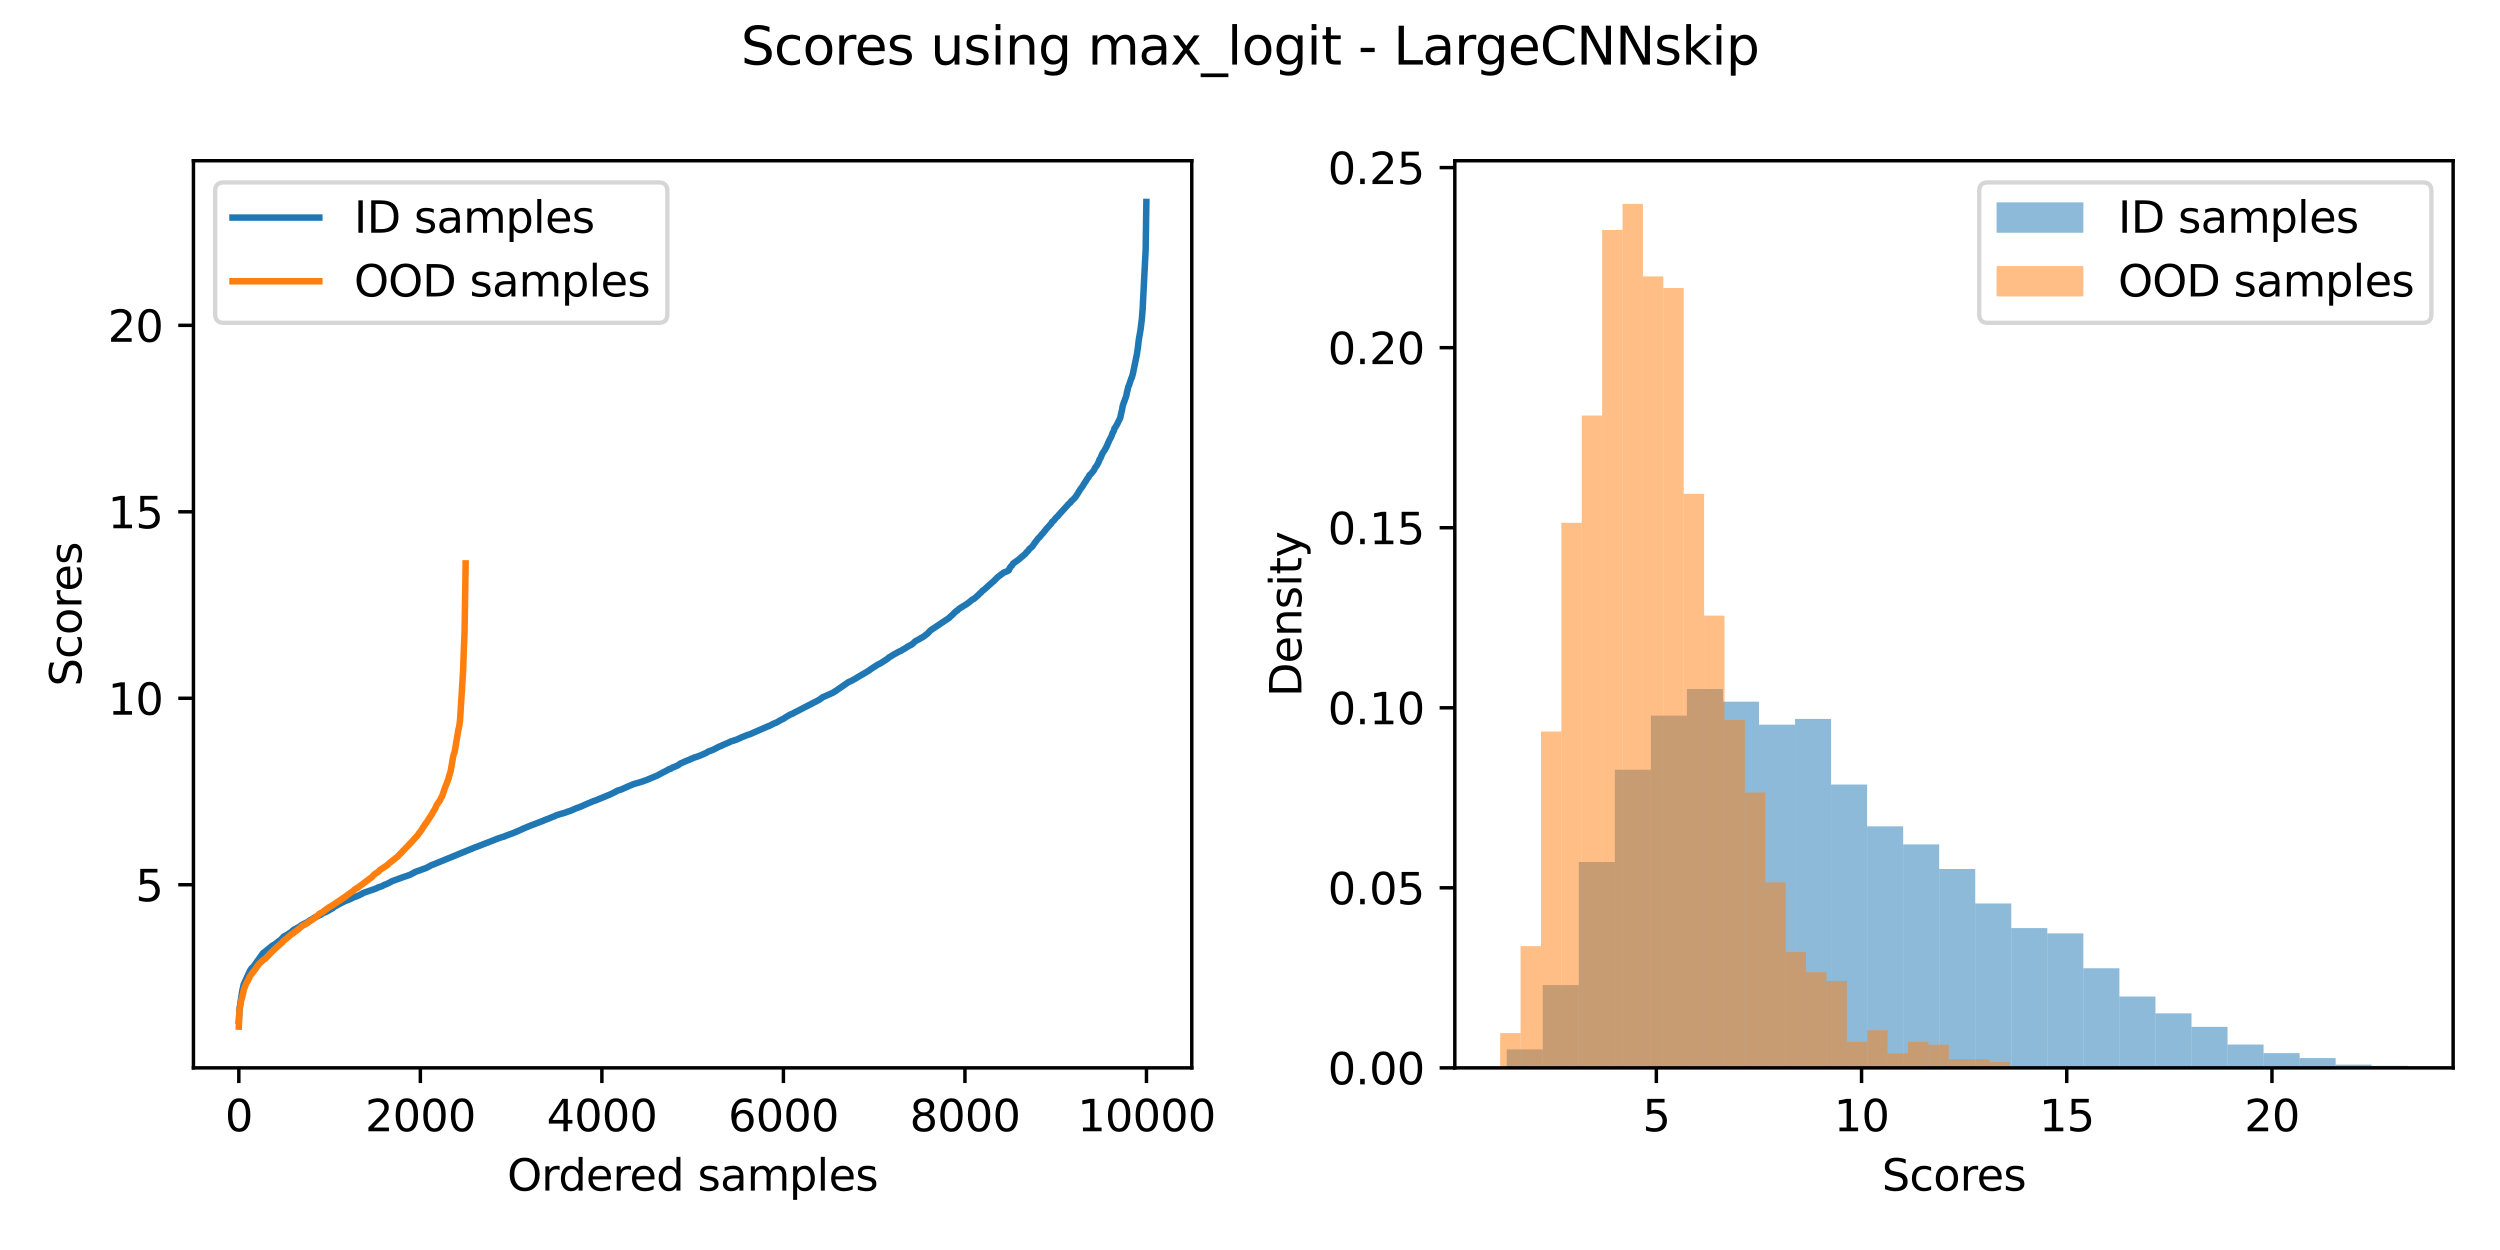 <?xml version="1.0" encoding="utf-8" standalone="no"?>
<!DOCTYPE svg PUBLIC "-//W3C//DTD SVG 1.1//EN"
  "http://www.w3.org/Graphics/SVG/1.1/DTD/svg11.dtd">
<svg xmlns:xlink="http://www.w3.org/1999/xlink" width="576pt" height="288pt" viewBox="0 0 576 288" xmlns="http://www.w3.org/2000/svg" version="1.1">
 <defs>
  <style type="text/css">*{stroke-linejoin: round; stroke-linecap: butt}</style>
 </defs>
 <g id="figure_1">
  <g id="patch_1">
   <path d="M 0 288 
L 576 288 
L 576 0 
L 0 0 
z
" style="fill: #ffffff"/>
  </g>
  <g id="axes_1">
   <g id="patch_2">
    <path d="M 44.57 246.04 
L 274.58 246.04 
L 274.58 37.026 
L 44.57 37.026 
z
" style="fill: #ffffff"/>
   </g>
   <g id="matplotlib.axis_1">
    <g id="xtick_1">
     <g id="line2d_1">
      <defs>
       <path id="m71cdd825e1" d="M 0 0 
L 0 3.5 
" style="stroke: #000000; stroke-width: 0.8"/>
      </defs>
      <g>
       <use xlink:href="#m71cdd825e1" x="55.025" y="246.04" style="stroke: #000000; stroke-width: 0.8"/>
      </g>
     </g>
     <g id="text_1">
      <!-- 0 -->
      <g transform="translate(51.844 260.638) scale(0.1 -0.1)">
       <defs>
        <path id="DejaVuSans-30" d="M 2034 4250 
Q 1547 4250 1301 3770 
Q 1056 3291 1056 2328 
Q 1056 1369 1301 889 
Q 1547 409 2034 409 
Q 2525 409 2770 889 
Q 3016 1369 3016 2328 
Q 3016 3291 2770 3770 
Q 2525 4250 2034 4250 
z
M 2034 4750 
Q 2819 4750 3233 4129 
Q 3647 3509 3647 2328 
Q 3647 1150 3233 529 
Q 2819 -91 2034 -91 
Q 1250 -91 836 529 
Q 422 1150 422 2328 
Q 422 3509 836 4129 
Q 1250 4750 2034 4750 
z
" transform="scale(0.016)"/>
       </defs>
       <use xlink:href="#DejaVuSans-30"/>
      </g>
     </g>
    </g>
    <g id="xtick_2">
     <g id="line2d_2">
      <g>
       <use xlink:href="#m71cdd825e1" x="96.849" y="246.04" style="stroke: #000000; stroke-width: 0.8"/>
      </g>
     </g>
     <g id="text_2">
      <!-- 2000 -->
      <g transform="translate(84.124 260.638) scale(0.1 -0.1)">
       <defs>
        <path id="DejaVuSans-32" d="M 1228 531 
L 3431 531 
L 3431 0 
L 469 0 
L 469 531 
Q 828 903 1448 1529 
Q 2069 2156 2228 2338 
Q 2531 2678 2651 2914 
Q 2772 3150 2772 3378 
Q 2772 3750 2511 3984 
Q 2250 4219 1831 4219 
Q 1534 4219 1204 4116 
Q 875 4013 500 3803 
L 500 4441 
Q 881 4594 1212 4672 
Q 1544 4750 1819 4750 
Q 2544 4750 2975 4387 
Q 3406 4025 3406 3419 
Q 3406 3131 3298 2873 
Q 3191 2616 2906 2266 
Q 2828 2175 2409 1742 
Q 1991 1309 1228 531 
z
" transform="scale(0.016)"/>
       </defs>
       <use xlink:href="#DejaVuSans-32"/>
       <use xlink:href="#DejaVuSans-30" transform="translate(63.623 0)"/>
       <use xlink:href="#DejaVuSans-30" transform="translate(127.246 0)"/>
       <use xlink:href="#DejaVuSans-30" transform="translate(190.869 0)"/>
      </g>
     </g>
    </g>
    <g id="xtick_3">
     <g id="line2d_3">
      <g>
       <use xlink:href="#m71cdd825e1" x="138.673" y="246.04" style="stroke: #000000; stroke-width: 0.8"/>
      </g>
     </g>
     <g id="text_3">
      <!-- 4000 -->
      <g transform="translate(125.948 260.638) scale(0.1 -0.1)">
       <defs>
        <path id="DejaVuSans-34" d="M 2419 4116 
L 825 1625 
L 2419 1625 
L 2419 4116 
z
M 2253 4666 
L 3047 4666 
L 3047 1625 
L 3713 1625 
L 3713 1100 
L 3047 1100 
L 3047 0 
L 2419 0 
L 2419 1100 
L 313 1100 
L 313 1709 
L 2253 4666 
z
" transform="scale(0.016)"/>
       </defs>
       <use xlink:href="#DejaVuSans-34"/>
       <use xlink:href="#DejaVuSans-30" transform="translate(63.623 0)"/>
       <use xlink:href="#DejaVuSans-30" transform="translate(127.246 0)"/>
       <use xlink:href="#DejaVuSans-30" transform="translate(190.869 0)"/>
      </g>
     </g>
    </g>
    <g id="xtick_4">
     <g id="line2d_4">
      <g>
       <use xlink:href="#m71cdd825e1" x="180.497" y="246.04" style="stroke: #000000; stroke-width: 0.8"/>
      </g>
     </g>
     <g id="text_4">
      <!-- 6000 -->
      <g transform="translate(167.772 260.638) scale(0.1 -0.1)">
       <defs>
        <path id="DejaVuSans-36" d="M 2113 2584 
Q 1688 2584 1439 2293 
Q 1191 2003 1191 1497 
Q 1191 994 1439 701 
Q 1688 409 2113 409 
Q 2538 409 2786 701 
Q 3034 994 3034 1497 
Q 3034 2003 2786 2293 
Q 2538 2584 2113 2584 
z
M 3366 4563 
L 3366 3988 
Q 3128 4100 2886 4159 
Q 2644 4219 2406 4219 
Q 1781 4219 1451 3797 
Q 1122 3375 1075 2522 
Q 1259 2794 1537 2939 
Q 1816 3084 2150 3084 
Q 2853 3084 3261 2657 
Q 3669 2231 3669 1497 
Q 3669 778 3244 343 
Q 2819 -91 2113 -91 
Q 1303 -91 875 529 
Q 447 1150 447 2328 
Q 447 3434 972 4092 
Q 1497 4750 2381 4750 
Q 2619 4750 2861 4703 
Q 3103 4656 3366 4563 
z
" transform="scale(0.016)"/>
       </defs>
       <use xlink:href="#DejaVuSans-36"/>
       <use xlink:href="#DejaVuSans-30" transform="translate(63.623 0)"/>
       <use xlink:href="#DejaVuSans-30" transform="translate(127.246 0)"/>
       <use xlink:href="#DejaVuSans-30" transform="translate(190.869 0)"/>
      </g>
     </g>
    </g>
    <g id="xtick_5">
     <g id="line2d_5">
      <g>
       <use xlink:href="#m71cdd825e1" x="222.322" y="246.04" style="stroke: #000000; stroke-width: 0.8"/>
      </g>
     </g>
     <g id="text_5">
      <!-- 8000 -->
      <g transform="translate(209.597 260.638) scale(0.1 -0.1)">
       <defs>
        <path id="DejaVuSans-38" d="M 2034 2216 
Q 1584 2216 1326 1975 
Q 1069 1734 1069 1313 
Q 1069 891 1326 650 
Q 1584 409 2034 409 
Q 2484 409 2743 651 
Q 3003 894 3003 1313 
Q 3003 1734 2745 1975 
Q 2488 2216 2034 2216 
z
M 1403 2484 
Q 997 2584 770 2862 
Q 544 3141 544 3541 
Q 544 4100 942 4425 
Q 1341 4750 2034 4750 
Q 2731 4750 3128 4425 
Q 3525 4100 3525 3541 
Q 3525 3141 3298 2862 
Q 3072 2584 2669 2484 
Q 3125 2378 3379 2068 
Q 3634 1759 3634 1313 
Q 3634 634 3220 271 
Q 2806 -91 2034 -91 
Q 1263 -91 848 271 
Q 434 634 434 1313 
Q 434 1759 690 2068 
Q 947 2378 1403 2484 
z
M 1172 3481 
Q 1172 3119 1398 2916 
Q 1625 2713 2034 2713 
Q 2441 2713 2670 2916 
Q 2900 3119 2900 3481 
Q 2900 3844 2670 4047 
Q 2441 4250 2034 4250 
Q 1625 4250 1398 4047 
Q 1172 3844 1172 3481 
z
" transform="scale(0.016)"/>
       </defs>
       <use xlink:href="#DejaVuSans-38"/>
       <use xlink:href="#DejaVuSans-30" transform="translate(63.623 0)"/>
       <use xlink:href="#DejaVuSans-30" transform="translate(127.246 0)"/>
       <use xlink:href="#DejaVuSans-30" transform="translate(190.869 0)"/>
      </g>
     </g>
    </g>
    <g id="xtick_6">
     <g id="line2d_6">
      <g>
       <use xlink:href="#m71cdd825e1" x="264.146" y="246.04" style="stroke: #000000; stroke-width: 0.8"/>
      </g>
     </g>
     <g id="text_6">
      <!-- 10000 -->
      <g transform="translate(248.24 260.638) scale(0.1 -0.1)">
       <defs>
        <path id="DejaVuSans-31" d="M 794 531 
L 1825 531 
L 1825 4091 
L 703 3866 
L 703 4441 
L 1819 4666 
L 2450 4666 
L 2450 531 
L 3481 531 
L 3481 0 
L 794 0 
L 794 531 
z
" transform="scale(0.016)"/>
       </defs>
       <use xlink:href="#DejaVuSans-31"/>
       <use xlink:href="#DejaVuSans-30" transform="translate(63.623 0)"/>
       <use xlink:href="#DejaVuSans-30" transform="translate(127.246 0)"/>
       <use xlink:href="#DejaVuSans-30" transform="translate(190.869 0)"/>
       <use xlink:href="#DejaVuSans-30" transform="translate(254.492 0)"/>
      </g>
     </g>
    </g>
    <g id="text_7">
     <!-- Ordered samples -->
     <g transform="translate(116.854 274.317) scale(0.1 -0.1)">
      <defs>
       <path id="DejaVuSans-4f" d="M 2522 4238 
Q 1834 4238 1429 3725 
Q 1025 3213 1025 2328 
Q 1025 1447 1429 934 
Q 1834 422 2522 422 
Q 3209 422 3611 934 
Q 4013 1447 4013 2328 
Q 4013 3213 3611 3725 
Q 3209 4238 2522 4238 
z
M 2522 4750 
Q 3503 4750 4090 4092 
Q 4678 3434 4678 2328 
Q 4678 1225 4090 567 
Q 3503 -91 2522 -91 
Q 1538 -91 948 565 
Q 359 1222 359 2328 
Q 359 3434 948 4092 
Q 1538 4750 2522 4750 
z
" transform="scale(0.016)"/>
       <path id="DejaVuSans-72" d="M 2631 2963 
Q 2534 3019 2420 3045 
Q 2306 3072 2169 3072 
Q 1681 3072 1420 2755 
Q 1159 2438 1159 1844 
L 1159 0 
L 581 0 
L 581 3500 
L 1159 3500 
L 1159 2956 
Q 1341 3275 1631 3429 
Q 1922 3584 2338 3584 
Q 2397 3584 2469 3576 
Q 2541 3569 2628 3553 
L 2631 2963 
z
" transform="scale(0.016)"/>
       <path id="DejaVuSans-64" d="M 2906 2969 
L 2906 4863 
L 3481 4863 
L 3481 0 
L 2906 0 
L 2906 525 
Q 2725 213 2448 61 
Q 2172 -91 1784 -91 
Q 1150 -91 751 415 
Q 353 922 353 1747 
Q 353 2572 751 3078 
Q 1150 3584 1784 3584 
Q 2172 3584 2448 3432 
Q 2725 3281 2906 2969 
z
M 947 1747 
Q 947 1113 1208 752 
Q 1469 391 1925 391 
Q 2381 391 2643 752 
Q 2906 1113 2906 1747 
Q 2906 2381 2643 2742 
Q 2381 3103 1925 3103 
Q 1469 3103 1208 2742 
Q 947 2381 947 1747 
z
" transform="scale(0.016)"/>
       <path id="DejaVuSans-65" d="M 3597 1894 
L 3597 1613 
L 953 1613 
Q 991 1019 1311 708 
Q 1631 397 2203 397 
Q 2534 397 2845 478 
Q 3156 559 3463 722 
L 3463 178 
Q 3153 47 2828 -22 
Q 2503 -91 2169 -91 
Q 1331 -91 842 396 
Q 353 884 353 1716 
Q 353 2575 817 3079 
Q 1281 3584 2069 3584 
Q 2775 3584 3186 3129 
Q 3597 2675 3597 1894 
z
M 3022 2063 
Q 3016 2534 2758 2815 
Q 2500 3097 2075 3097 
Q 1594 3097 1305 2825 
Q 1016 2553 972 2059 
L 3022 2063 
z
" transform="scale(0.016)"/>
       <path id="DejaVuSans-20" transform="scale(0.016)"/>
       <path id="DejaVuSans-73" d="M 2834 3397 
L 2834 2853 
Q 2591 2978 2328 3040 
Q 2066 3103 1784 3103 
Q 1356 3103 1142 2972 
Q 928 2841 928 2578 
Q 928 2378 1081 2264 
Q 1234 2150 1697 2047 
L 1894 2003 
Q 2506 1872 2764 1633 
Q 3022 1394 3022 966 
Q 3022 478 2636 193 
Q 2250 -91 1575 -91 
Q 1294 -91 989 -36 
Q 684 19 347 128 
L 347 722 
Q 666 556 975 473 
Q 1284 391 1588 391 
Q 1994 391 2212 530 
Q 2431 669 2431 922 
Q 2431 1156 2273 1281 
Q 2116 1406 1581 1522 
L 1381 1569 
Q 847 1681 609 1914 
Q 372 2147 372 2553 
Q 372 3047 722 3315 
Q 1072 3584 1716 3584 
Q 2034 3584 2315 3537 
Q 2597 3491 2834 3397 
z
" transform="scale(0.016)"/>
       <path id="DejaVuSans-61" d="M 2194 1759 
Q 1497 1759 1228 1600 
Q 959 1441 959 1056 
Q 959 750 1161 570 
Q 1363 391 1709 391 
Q 2188 391 2477 730 
Q 2766 1069 2766 1631 
L 2766 1759 
L 2194 1759 
z
M 3341 1997 
L 3341 0 
L 2766 0 
L 2766 531 
Q 2569 213 2275 61 
Q 1981 -91 1556 -91 
Q 1019 -91 701 211 
Q 384 513 384 1019 
Q 384 1609 779 1909 
Q 1175 2209 1959 2209 
L 2766 2209 
L 2766 2266 
Q 2766 2663 2505 2880 
Q 2244 3097 1772 3097 
Q 1472 3097 1187 3025 
Q 903 2953 641 2809 
L 641 3341 
Q 956 3463 1253 3523 
Q 1550 3584 1831 3584 
Q 2591 3584 2966 3190 
Q 3341 2797 3341 1997 
z
" transform="scale(0.016)"/>
       <path id="DejaVuSans-6d" d="M 3328 2828 
Q 3544 3216 3844 3400 
Q 4144 3584 4550 3584 
Q 5097 3584 5394 3201 
Q 5691 2819 5691 2113 
L 5691 0 
L 5113 0 
L 5113 2094 
Q 5113 2597 4934 2840 
Q 4756 3084 4391 3084 
Q 3944 3084 3684 2787 
Q 3425 2491 3425 1978 
L 3425 0 
L 2847 0 
L 2847 2094 
Q 2847 2600 2669 2842 
Q 2491 3084 2119 3084 
Q 1678 3084 1418 2786 
Q 1159 2488 1159 1978 
L 1159 0 
L 581 0 
L 581 3500 
L 1159 3500 
L 1159 2956 
Q 1356 3278 1631 3431 
Q 1906 3584 2284 3584 
Q 2666 3584 2933 3390 
Q 3200 3197 3328 2828 
z
" transform="scale(0.016)"/>
       <path id="DejaVuSans-70" d="M 1159 525 
L 1159 -1331 
L 581 -1331 
L 581 3500 
L 1159 3500 
L 1159 2969 
Q 1341 3281 1617 3432 
Q 1894 3584 2278 3584 
Q 2916 3584 3314 3078 
Q 3713 2572 3713 1747 
Q 3713 922 3314 415 
Q 2916 -91 2278 -91 
Q 1894 -91 1617 61 
Q 1341 213 1159 525 
z
M 3116 1747 
Q 3116 2381 2855 2742 
Q 2594 3103 2138 3103 
Q 1681 3103 1420 2742 
Q 1159 2381 1159 1747 
Q 1159 1113 1420 752 
Q 1681 391 2138 391 
Q 2594 391 2855 752 
Q 3116 1113 3116 1747 
z
" transform="scale(0.016)"/>
       <path id="DejaVuSans-6c" d="M 603 4863 
L 1178 4863 
L 1178 0 
L 603 0 
L 603 4863 
z
" transform="scale(0.016)"/>
      </defs>
      <use xlink:href="#DejaVuSans-4f"/>
      <use xlink:href="#DejaVuSans-72" transform="translate(78.711 0)"/>
      <use xlink:href="#DejaVuSans-64" transform="translate(118.074 0)"/>
      <use xlink:href="#DejaVuSans-65" transform="translate(181.551 0)"/>
      <use xlink:href="#DejaVuSans-72" transform="translate(243.074 0)"/>
      <use xlink:href="#DejaVuSans-65" transform="translate(281.938 0)"/>
      <use xlink:href="#DejaVuSans-64" transform="translate(343.461 0)"/>
      <use xlink:href="#DejaVuSans-20" transform="translate(406.938 0)"/>
      <use xlink:href="#DejaVuSans-73" transform="translate(438.725 0)"/>
      <use xlink:href="#DejaVuSans-61" transform="translate(490.824 0)"/>
      <use xlink:href="#DejaVuSans-6d" transform="translate(552.104 0)"/>
      <use xlink:href="#DejaVuSans-70" transform="translate(649.516 0)"/>
      <use xlink:href="#DejaVuSans-6c" transform="translate(712.992 0)"/>
      <use xlink:href="#DejaVuSans-65" transform="translate(740.775 0)"/>
      <use xlink:href="#DejaVuSans-73" transform="translate(802.299 0)"/>
     </g>
    </g>
   </g>
   <g id="matplotlib.axis_2">
    <g id="ytick_1">
     <g id="line2d_7">
      <defs>
       <path id="m866e92dd35" d="M 0 0 
L -3.5 0 
" style="stroke: #000000; stroke-width: 0.8"/>
      </defs>
      <g>
       <use xlink:href="#m866e92dd35" x="44.57" y="203.847" style="stroke: #000000; stroke-width: 0.8"/>
      </g>
     </g>
     <g id="text_8">
      <!-- 5 -->
      <g transform="translate(31.207 207.646) scale(0.1 -0.1)">
       <defs>
        <path id="DejaVuSans-35" d="M 691 4666 
L 3169 4666 
L 3169 4134 
L 1269 4134 
L 1269 2991 
Q 1406 3038 1543 3061 
Q 1681 3084 1819 3084 
Q 2600 3084 3056 2656 
Q 3513 2228 3513 1497 
Q 3513 744 3044 326 
Q 2575 -91 1722 -91 
Q 1428 -91 1123 -41 
Q 819 9 494 109 
L 494 744 
Q 775 591 1075 516 
Q 1375 441 1709 441 
Q 2250 441 2565 725 
Q 2881 1009 2881 1497 
Q 2881 1984 2565 2268 
Q 2250 2553 1709 2553 
Q 1456 2553 1204 2497 
Q 953 2441 691 2322 
L 691 4666 
z
" transform="scale(0.016)"/>
       </defs>
       <use xlink:href="#DejaVuSans-35"/>
      </g>
     </g>
    </g>
    <g id="ytick_2">
     <g id="line2d_8">
      <g>
       <use xlink:href="#m866e92dd35" x="44.57" y="160.883" style="stroke: #000000; stroke-width: 0.8"/>
      </g>
     </g>
     <g id="text_9">
      <!-- 10 -->
      <g transform="translate(24.845 164.682) scale(0.1 -0.1)">
       <use xlink:href="#DejaVuSans-31"/>
       <use xlink:href="#DejaVuSans-30" transform="translate(63.623 0)"/>
      </g>
     </g>
    </g>
    <g id="ytick_3">
     <g id="line2d_9">
      <g>
       <use xlink:href="#m866e92dd35" x="44.57" y="117.919" style="stroke: #000000; stroke-width: 0.8"/>
      </g>
     </g>
     <g id="text_10">
      <!-- 15 -->
      <g transform="translate(24.845 121.718) scale(0.1 -0.1)">
       <use xlink:href="#DejaVuSans-31"/>
       <use xlink:href="#DejaVuSans-35" transform="translate(63.623 0)"/>
      </g>
     </g>
    </g>
    <g id="ytick_4">
     <g id="line2d_10">
      <g>
       <use xlink:href="#m866e92dd35" x="44.57" y="74.955" style="stroke: #000000; stroke-width: 0.8"/>
      </g>
     </g>
     <g id="text_11">
      <!-- 20 -->
      <g transform="translate(24.845 78.754) scale(0.1 -0.1)">
       <use xlink:href="#DejaVuSans-32"/>
       <use xlink:href="#DejaVuSans-30" transform="translate(63.623 0)"/>
      </g>
     </g>
    </g>
    <g id="text_12">
     <!-- Scores -->
     <g transform="translate(18.765 158.14) rotate(-90) scale(0.1 -0.1)">
      <defs>
       <path id="DejaVuSans-53" d="M 3425 4513 
L 3425 3897 
Q 3066 4069 2747 4153 
Q 2428 4238 2131 4238 
Q 1616 4238 1336 4038 
Q 1056 3838 1056 3469 
Q 1056 3159 1242 3001 
Q 1428 2844 1947 2747 
L 2328 2669 
Q 3034 2534 3370 2195 
Q 3706 1856 3706 1288 
Q 3706 609 3251 259 
Q 2797 -91 1919 -91 
Q 1588 -91 1214 -16 
Q 841 59 441 206 
L 441 856 
Q 825 641 1194 531 
Q 1563 422 1919 422 
Q 2459 422 2753 634 
Q 3047 847 3047 1241 
Q 3047 1584 2836 1778 
Q 2625 1972 2144 2069 
L 1759 2144 
Q 1053 2284 737 2584 
Q 422 2884 422 3419 
Q 422 4038 858 4394 
Q 1294 4750 2059 4750 
Q 2388 4750 2728 4690 
Q 3069 4631 3425 4513 
z
" transform="scale(0.016)"/>
       <path id="DejaVuSans-63" d="M 3122 3366 
L 3122 2828 
Q 2878 2963 2633 3030 
Q 2388 3097 2138 3097 
Q 1578 3097 1268 2742 
Q 959 2388 959 1747 
Q 959 1106 1268 751 
Q 1578 397 2138 397 
Q 2388 397 2633 464 
Q 2878 531 3122 666 
L 3122 134 
Q 2881 22 2623 -34 
Q 2366 -91 2075 -91 
Q 1284 -91 818 406 
Q 353 903 353 1747 
Q 353 2603 823 3093 
Q 1294 3584 2113 3584 
Q 2378 3584 2631 3529 
Q 2884 3475 3122 3366 
z
" transform="scale(0.016)"/>
       <path id="DejaVuSans-6f" d="M 1959 3097 
Q 1497 3097 1228 2736 
Q 959 2375 959 1747 
Q 959 1119 1226 758 
Q 1494 397 1959 397 
Q 2419 397 2687 759 
Q 2956 1122 2956 1747 
Q 2956 2369 2687 2733 
Q 2419 3097 1959 3097 
z
M 1959 3584 
Q 2709 3584 3137 3096 
Q 3566 2609 3566 1747 
Q 3566 888 3137 398 
Q 2709 -91 1959 -91 
Q 1206 -91 779 398 
Q 353 888 353 1747 
Q 353 2609 779 3096 
Q 1206 3584 1959 3584 
z
" transform="scale(0.016)"/>
      </defs>
      <use xlink:href="#DejaVuSans-53"/>
      <use xlink:href="#DejaVuSans-63" transform="translate(63.477 0)"/>
      <use xlink:href="#DejaVuSans-6f" transform="translate(118.457 0)"/>
      <use xlink:href="#DejaVuSans-72" transform="translate(179.639 0)"/>
      <use xlink:href="#DejaVuSans-65" transform="translate(218.502 0)"/>
      <use xlink:href="#DejaVuSans-73" transform="translate(280.025 0)"/>
     </g>
    </g>
   </g>
   <g id="line2d_11">
    <path d="M 55.025 235.178 
L 55.213 232.213 
L 55.882 227.918 
L 55.924 227.88 
L 56.133 226.846 
L 57.639 223.579 
L 57.723 223.501 
L 57.932 223.128 
L 58.329 222.773 
L 58.538 222.526 
L 58.58 222.498 
L 58.747 222.212 
L 60.629 219.579 
L 61.069 219.262 
L 62.846 217.819 
L 63.181 217.671 
L 63.975 217.067 
L 64.122 216.914 
L 64.394 216.724 
L 64.561 216.618 
L 64.728 216.478 
L 65.209 215.981 
L 65.397 215.757 
L 65.774 215.58 
L 66.15 215.365 
L 66.464 215.142 
L 66.987 214.818 
L 67.217 214.65 
L 67.405 214.444 
L 67.781 214.162 
L 68.262 213.947 
L 68.576 213.725 
L 68.827 213.611 
L 69.015 213.498 
L 69.35 213.249 
L 69.538 213.095 
L 70.207 212.778 
L 70.374 212.679 
L 70.625 212.56 
L 71.085 212.324 
L 71.295 212.099 
L 71.922 211.783 
L 72.215 211.599 
L 72.277 211.499 
L 72.549 211.38 
L 73.323 211.017 
L 73.699 210.839 
L 73.93 210.741 
L 74.222 210.463 
L 74.557 210.336 
L 75.017 210.146 
L 75.184 210.052 
L 75.477 209.937 
L 75.728 209.771 
L 76.564 209.276 
L 76.711 209.211 
L 76.878 209.051 
L 77.066 208.899 
L 77.255 208.772 
L 77.505 208.676 
L 77.652 208.566 
L 78.049 208.351 
L 79.346 207.684 
L 80.58 207.188 
L 80.747 207.122 
L 81.081 206.942 
L 81.291 206.845 
L 81.604 206.698 
L 81.834 206.632 
L 82.399 206.414 
L 82.587 206.334 
L 82.88 206.19 
L 83.486 205.886 
L 83.633 205.755 
L 86.1 204.911 
L 86.289 204.847 
L 86.832 204.621 
L 87.146 204.45 
L 87.941 204.206 
L 88.589 203.858 
L 89.07 203.698 
L 89.279 203.582 
L 89.969 203.24 
L 90.283 203.042 
L 92.98 202.065 
L 93.315 201.955 
L 93.775 201.805 
L 94.172 201.652 
L 94.632 201.475 
L 94.925 201.303 
L 95.385 201.085 
L 95.532 200.955 
L 96.264 200.673 
L 96.515 200.591 
L 96.912 200.457 
L 97.163 200.354 
L 97.644 200.18 
L 98.25 199.963 
L 99.4 199.331 
L 99.84 199.176 
L 109.48 195.224 
L 109.836 195.107 
L 114.185 193.408 
L 114.436 193.297 
L 115.691 192.858 
L 116.172 192.746 
L 116.318 192.648 
L 117.929 192.053 
L 118.326 191.906 
L 120.082 191.142 
L 120.312 191.025 
L 120.522 190.942 
L 120.773 190.812 
L 122.215 190.234 
L 122.404 190.151 
L 125.185 189.098 
L 125.478 188.944 
L 125.812 188.828 
L 126.419 188.592 
L 127.297 188.22 
L 127.653 188.107 
L 128.155 187.851 
L 129.388 187.469 
L 130.099 187.273 
L 130.957 186.949 
L 131.375 186.838 
L 132.86 186.183 
L 133.424 186.006 
L 133.905 185.801 
L 134.219 185.664 
L 135.348 185.16 
L 135.662 185.033 
L 136.749 184.572 
L 137.168 184.443 
L 140.639 183.015 
L 140.89 182.885 
L 141.183 182.733 
L 141.768 182.462 
L 141.977 182.305 
L 142.27 182.165 
L 143.107 181.907 
L 143.358 181.799 
L 144.926 181.097 
L 145.156 181.007 
L 145.867 180.71 
L 146.181 180.593 
L 147.038 180.359 
L 147.394 180.256 
L 147.728 180.141 
L 148 180.069 
L 148.23 179.972 
L 148.544 179.861 
L 148.962 179.718 
L 151.534 178.643 
L 151.848 178.453 
L 152.998 177.838 
L 153.186 177.756 
L 154.211 177.194 
L 154.65 177.071 
L 154.985 176.814 
L 155.445 176.664 
L 155.633 176.567 
L 156.051 176.407 
L 156.511 176.113 
L 156.741 175.924 
L 157.641 175.526 
L 157.975 175.373 
L 158.184 175.284 
L 158.561 175.149 
L 159.021 174.96 
L 159.188 174.851 
L 159.502 174.751 
L 159.983 174.521 
L 160.443 174.404 
L 161.3 174.088 
L 162.471 173.568 
L 162.618 173.504 
L 162.952 173.315 
L 163.287 173.104 
L 163.998 172.878 
L 164.353 172.71 
L 164.521 172.642 
L 165.273 172.232 
L 165.65 172.04 
L 166.005 171.915 
L 166.256 171.813 
L 166.445 171.688 
L 166.654 171.608 
L 167.741 171.145 
L 167.971 171.043 
L 168.138 170.972 
L 168.306 170.844 
L 168.87 170.698 
L 169.268 170.561 
L 169.77 170.392 
L 170.209 170.174 
L 170.501 170.065 
L 170.752 169.924 
L 170.92 169.847 
L 171.38 169.685 
L 172.091 169.379 
L 172.76 169.173 
L 172.948 169.094 
L 176.19 167.674 
L 176.461 167.565 
L 176.65 167.464 
L 177.34 167.205 
L 177.612 167.065 
L 177.8 166.97 
L 178.155 166.766 
L 178.448 166.645 
L 178.845 166.499 
L 179.807 165.944 
L 180.665 165.521 
L 180.832 165.36 
L 181.48 164.974 
L 181.669 164.883 
L 181.878 164.729 
L 182.38 164.511 
L 182.756 164.367 
L 182.923 164.24 
L 188.36 161.438 
L 188.8 161.198 
L 189.427 160.734 
L 189.594 160.614 
L 189.95 160.479 
L 190.18 160.375 
L 191.915 159.596 
L 192.125 159.467 
L 192.334 159.301 
L 192.668 159.144 
L 193.045 158.843 
L 193.212 158.738 
L 195.471 157.17 
L 196.328 156.798 
L 196.495 156.668 
L 196.893 156.474 
L 197.039 156.393 
L 197.206 156.287 
L 197.436 156.138 
L 197.645 155.987 
L 197.813 155.91 
L 200.134 154.547 
L 200.74 154.095 
L 201.096 153.863 
L 202.162 153.181 
L 202.33 153.085 
L 202.685 152.918 
L 203.041 152.72 
L 204.546 151.742 
L 204.839 151.445 
L 205.048 151.345 
L 205.278 151.21 
L 205.446 151.101 
L 205.947 150.78 
L 206.198 150.646 
L 206.638 150.415 
L 207.014 150.191 
L 207.704 149.885 
L 207.85 149.78 
L 208.018 149.659 
L 208.248 149.549 
L 208.436 149.436 
L 209.377 148.841 
L 209.586 148.737 
L 209.963 148.559 
L 210.464 148.161 
L 210.653 147.962 
L 210.945 147.71 
L 211.991 147.148 
L 212.179 146.991 
L 212.556 146.831 
L 213.246 146.327 
L 213.392 146.184 
L 213.769 145.946 
L 213.957 145.651 
L 214.166 145.517 
L 214.27 145.332 
L 214.772 144.959 
L 215.002 144.828 
L 218.683 142.366 
L 218.871 142.16 
L 219.666 141.442 
L 219.812 141.253 
L 220.335 140.788 
L 220.628 140.617 
L 220.9 140.323 
L 221.339 140.021 
L 221.778 139.765 
L 222.133 139.535 
L 222.405 139.385 
L 222.573 139.277 
L 223.054 138.935 
L 223.806 138.351 
L 223.974 138.169 
L 224.392 137.987 
L 224.685 137.726 
L 225.458 137.043 
L 225.751 136.726 
L 225.981 136.564 
L 226.399 136.082 
L 226.671 135.917 
L 228.595 134.193 
L 229.034 133.844 
L 229.181 133.648 
L 229.724 133.117 
L 229.871 132.969 
L 231.251 131.916 
L 231.858 131.701 
L 232.38 131.432 
L 232.443 131.391 
L 232.61 130.906 
L 232.757 130.734 
L 232.903 130.509 
L 233.217 130.223 
L 233.384 129.866 
L 233.551 129.747 
L 234.576 129.013 
L 234.743 128.884 
L 236.249 127.602 
L 236.521 127.219 
L 236.646 127.103 
L 236.856 126.93 
L 236.897 126.87 
L 237.086 126.596 
L 237.127 126.566 
L 237.253 126.388 
L 237.546 126.18 
L 237.692 126.036 
L 237.943 125.792 
L 238.089 125.538 
L 238.424 125.058 
L 238.612 124.786 
L 238.738 124.674 
L 239.177 124.071 
L 239.449 123.835 
L 240.076 123.068 
L 240.181 122.981 
L 240.871 122.143 
L 240.975 121.974 
L 242.209 120.614 
L 242.397 120.236 
L 242.732 120.001 
L 243.359 119.225 
L 243.736 118.914 
L 243.903 118.671 
L 245.68 116.713 
L 246.224 116.107 
L 246.308 116.01 
L 246.454 115.925 
L 246.663 115.753 
L 246.831 115.431 
L 247.04 115.293 
L 247.312 115.003 
L 247.479 114.883 
L 247.772 114.503 
L 247.897 114.364 
L 248.922 112.716 
L 249.528 111.891 
L 249.737 111.489 
L 249.884 111.277 
L 250.03 111.056 
L 250.657 110.076 
L 250.762 110.007 
L 251.013 109.463 
L 251.138 109.381 
L 251.285 109.253 
L 251.87 108.556 
L 252.038 108.333 
L 252.079 108.237 
L 252.289 107.799 
L 252.477 107.539 
L 252.665 107.314 
L 253.041 106.636 
L 253.355 105.804 
L 253.46 105.689 
L 253.627 105.41 
L 253.752 105.04 
L 254.045 104.396 
L 254.317 104.01 
L 254.568 103.608 
L 254.756 103.244 
L 254.861 103.108 
L 255.405 101.855 
L 255.572 101.471 
L 255.906 100.837 
L 255.969 100.778 
L 256.366 99.697 
L 256.45 99.603 
L 256.576 99.318 
L 256.617 99.28 
L 256.785 98.667 
L 256.931 98.539 
L 257.203 98.044 
L 257.328 97.857 
L 258.06 96.371 
L 258.102 96.25 
L 258.416 94.813 
L 258.458 94.749 
L 258.667 93.508 
L 258.73 93.343 
L 258.98 92.572 
L 259.043 92.52 
L 259.211 91.956 
L 259.273 91.871 
L 259.503 91.164 
L 259.691 90.147 
L 259.733 90.109 
L 259.963 89.076 
L 260.11 88.82 
L 260.653 87.157 
L 260.737 87.099 
L 261.009 86.149 
L 261.95 81.567 
L 262.075 80.689 
L 262.159 80.223 
L 262.326 78.658 
L 262.473 77.727 
L 262.807 75.786 
L 263.037 73.85 
L 263.058 73.812 
L 263.267 71.267 
L 263.372 69.008 
L 263.958 57.547 
L 264.125 46.527 
L 264.125 46.527 
" clip-path="url(#p5e554f0df8)" style="fill: none; stroke: #1f77b4; stroke-width: 1.5; stroke-linecap: square"/>
   </g>
   <g id="line2d_12">
    <path d="M 55.025 236.539 
L 55.171 232.658 
L 55.255 232.398 
L 55.38 231.396 
L 55.548 230.573 
L 55.736 230.013 
L 55.861 229.459 
L 56.008 228.832 
L 56.071 228.692 
L 56.112 228.296 
L 56.259 227.726 
L 56.322 227.593 
L 56.426 227.407 
L 56.656 226.732 
L 57.304 225.58 
L 57.493 225.053 
L 57.639 224.847 
L 58.706 223.467 
L 58.873 223.193 
L 58.998 223.047 
L 59.542 222.267 
L 59.751 222.008 
L 60.128 221.68 
L 60.19 221.592 
L 60.441 221.391 
L 60.734 221.128 
L 61.089 220.908 
L 61.926 220.063 
L 62.261 219.667 
L 62.428 219.531 
L 62.721 219.219 
L 64.226 217.824 
L 64.373 217.743 
L 64.645 217.454 
L 64.895 217.259 
L 65.084 217.073 
L 65.272 216.834 
L 65.439 216.641 
L 65.607 216.545 
L 66.025 216.215 
L 67.238 215.182 
L 67.51 215.037 
L 67.823 214.795 
L 68.095 214.593 
L 68.597 214.204 
L 68.722 214.118 
L 68.89 213.974 
L 69.684 213.293 
L 70.27 213.017 
L 70.416 212.908 
L 70.688 212.763 
L 70.96 212.553 
L 71.671 212.062 
L 71.859 211.958 
L 72.319 211.596 
L 72.528 211.473 
L 72.884 211.149 
L 73.344 210.783 
L 73.49 210.61 
L 73.637 210.512 
L 74.201 210.211 
L 74.41 210.091 
L 74.703 209.823 
L 75.665 209.149 
L 75.958 208.946 
L 76.251 208.809 
L 79.722 206.488 
L 79.994 206.24 
L 80.37 206.007 
L 80.726 205.713 
L 81.374 205.295 
L 81.667 204.956 
L 82.043 204.721 
L 82.273 204.57 
L 82.524 204.443 
L 85.787 201.994 
L 85.912 201.805 
L 86.205 201.517 
L 86.372 201.387 
L 86.686 201.157 
L 86.916 201.005 
L 87.188 200.84 
L 87.46 200.493 
L 89.195 199.347 
L 89.342 199.199 
L 89.802 198.792 
L 89.948 198.67 
L 90.994 197.844 
L 91.307 197.569 
L 91.642 197.373 
L 91.809 197.106 
L 92.144 196.799 
L 92.311 196.618 
L 94.779 194.051 
L 94.967 193.842 
L 96.368 192.268 
L 96.556 191.949 
L 96.703 191.816 
L 97.267 191.007 
L 97.456 190.646 
L 97.623 190.459 
L 97.79 190.157 
L 97.832 190.145 
L 97.999 189.773 
L 98.188 189.627 
L 99.526 187.573 
L 99.589 187.442 
L 99.798 187.033 
L 99.881 186.919 
L 100.049 186.642 
L 100.237 186.33 
L 100.571 185.58 
L 100.76 185.246 
L 100.948 184.992 
L 101.011 184.877 
L 101.262 184.589 
L 101.701 183.675 
L 101.826 183.563 
L 102.621 181.197 
L 102.663 181.15 
L 102.914 180.55 
L 103.353 179.333 
L 103.499 178.732 
L 103.834 177.673 
L 104.252 175.213 
L 104.398 174.348 
L 104.587 173.622 
L 104.691 173.455 
L 104.838 172.748 
L 105.611 168.119 
L 105.632 168.083 
L 105.779 167.414 
L 105.82 167.243 
L 105.988 165.981 
L 106.699 154.665 
L 106.866 149.591 
L 107.033 145.635 
L 107.284 129.809 
L 107.284 129.809 
" clip-path="url(#p5e554f0df8)" style="fill: none; stroke: #ff7f0e; stroke-width: 1.5; stroke-linecap: square"/>
   </g>
   <g id="patch_3">
    <path d="M 44.57 246.04 
L 44.57 37.026 
" style="fill: none; stroke: #000000; stroke-width: 0.8; stroke-linejoin: miter; stroke-linecap: square"/>
   </g>
   <g id="patch_4">
    <path d="M 274.58 246.04 
L 274.58 37.026 
" style="fill: none; stroke: #000000; stroke-width: 0.8; stroke-linejoin: miter; stroke-linecap: square"/>
   </g>
   <g id="patch_5">
    <path d="M 44.57 246.04 
L 274.58 246.04 
" style="fill: none; stroke: #000000; stroke-width: 0.8; stroke-linejoin: miter; stroke-linecap: square"/>
   </g>
   <g id="patch_6">
    <path d="M 44.57 37.026 
L 274.58 37.026 
" style="fill: none; stroke: #000000; stroke-width: 0.8; stroke-linejoin: miter; stroke-linecap: square"/>
   </g>
   <g id="legend_1">
    <g id="patch_7">
     <path d="M 51.57 74.382 
L 151.759 74.382 
Q 153.759 74.382 153.759 72.382 
L 153.759 44.026 
Q 153.759 42.026 151.759 42.026 
L 51.57 42.026 
Q 49.57 42.026 49.57 44.026 
L 49.57 72.382 
Q 49.57 74.382 51.57 74.382 
z
" style="fill: #ffffff; opacity: 0.8; stroke: #cccccc; stroke-linejoin: miter"/>
    </g>
    <g id="line2d_13">
     <path d="M 53.57 50.125 
L 63.57 50.125 
L 73.57 50.125 
" style="fill: none; stroke: #1f77b4; stroke-width: 1.5; stroke-linecap: square"/>
    </g>
    <g id="text_13">
     <!-- ID samples -->
     <g transform="translate(81.57 53.625) scale(0.1 -0.1)">
      <defs>
       <path id="DejaVuSans-49" d="M 628 4666 
L 1259 4666 
L 1259 0 
L 628 0 
L 628 4666 
z
" transform="scale(0.016)"/>
       <path id="DejaVuSans-44" d="M 1259 4147 
L 1259 519 
L 2022 519 
Q 2988 519 3436 956 
Q 3884 1394 3884 2338 
Q 3884 3275 3436 3711 
Q 2988 4147 2022 4147 
L 1259 4147 
z
M 628 4666 
L 1925 4666 
Q 3281 4666 3915 4102 
Q 4550 3538 4550 2338 
Q 4550 1131 3912 565 
Q 3275 0 1925 0 
L 628 0 
L 628 4666 
z
" transform="scale(0.016)"/>
      </defs>
      <use xlink:href="#DejaVuSans-49"/>
      <use xlink:href="#DejaVuSans-44" transform="translate(29.492 0)"/>
      <use xlink:href="#DejaVuSans-20" transform="translate(106.494 0)"/>
      <use xlink:href="#DejaVuSans-73" transform="translate(138.281 0)"/>
      <use xlink:href="#DejaVuSans-61" transform="translate(190.381 0)"/>
      <use xlink:href="#DejaVuSans-6d" transform="translate(251.66 0)"/>
      <use xlink:href="#DejaVuSans-70" transform="translate(349.072 0)"/>
      <use xlink:href="#DejaVuSans-6c" transform="translate(412.549 0)"/>
      <use xlink:href="#DejaVuSans-65" transform="translate(440.332 0)"/>
      <use xlink:href="#DejaVuSans-73" transform="translate(501.855 0)"/>
     </g>
    </g>
    <g id="line2d_14">
     <path d="M 53.57 64.803 
L 63.57 64.803 
L 73.57 64.803 
" style="fill: none; stroke: #ff7f0e; stroke-width: 1.5; stroke-linecap: square"/>
    </g>
    <g id="text_14">
     <!-- OOD samples -->
     <g transform="translate(81.57 68.303) scale(0.1 -0.1)">
      <use xlink:href="#DejaVuSans-4f"/>
      <use xlink:href="#DejaVuSans-4f" transform="translate(78.711 0)"/>
      <use xlink:href="#DejaVuSans-44" transform="translate(157.422 0)"/>
      <use xlink:href="#DejaVuSans-20" transform="translate(234.424 0)"/>
      <use xlink:href="#DejaVuSans-73" transform="translate(266.211 0)"/>
      <use xlink:href="#DejaVuSans-61" transform="translate(318.311 0)"/>
      <use xlink:href="#DejaVuSans-6d" transform="translate(379.59 0)"/>
      <use xlink:href="#DejaVuSans-70" transform="translate(477.002 0)"/>
      <use xlink:href="#DejaVuSans-6c" transform="translate(540.479 0)"/>
      <use xlink:href="#DejaVuSans-65" transform="translate(568.262 0)"/>
      <use xlink:href="#DejaVuSans-73" transform="translate(629.785 0)"/>
     </g>
    </g>
   </g>
  </g>
  <g id="axes_2">
   <g id="patch_8">
    <path d="M 335.19 246.04 
L 565.2 246.04 
L 565.2 37.026 
L 335.19 37.026 
z
" style="fill: #ffffff"/>
   </g>
   <g id="patch_9">
    <path d="M 347.144 246.04 
L 355.448 246.04 
L 355.448 241.788 
L 347.144 241.788 
z
" clip-path="url(#p64b1da8af6)" style="fill: #1f77b4; opacity: 0.5"/>
   </g>
   <g id="patch_10">
    <path d="M 355.448 246.04 
L 363.752 246.04 
L 363.752 226.955 
L 355.448 226.955 
z
" clip-path="url(#p64b1da8af6)" style="fill: #1f77b4; opacity: 0.5"/>
   </g>
   <g id="patch_11">
    <path d="M 363.752 246.04 
L 372.056 246.04 
L 372.056 198.611 
L 363.752 198.611 
z
" clip-path="url(#p64b1da8af6)" style="fill: #1f77b4; opacity: 0.5"/>
   </g>
   <g id="patch_12">
    <path d="M 372.056 246.04 
L 380.36 246.04 
L 380.36 177.353 
L 372.056 177.353 
z
" clip-path="url(#p64b1da8af6)" style="fill: #1f77b4; opacity: 0.5"/>
   </g>
   <g id="patch_13">
    <path d="M 380.36 246.04 
L 388.664 246.04 
L 388.664 164.882 
L 380.36 164.882 
z
" clip-path="url(#p64b1da8af6)" style="fill: #1f77b4; opacity: 0.5"/>
   </g>
   <g id="patch_14">
    <path d="M 388.664 246.04 
L 396.968 246.04 
L 396.968 158.741 
L 388.664 158.741 
z
" clip-path="url(#p64b1da8af6)" style="fill: #1f77b4; opacity: 0.5"/>
   </g>
   <g id="patch_15">
    <path d="M 396.968 246.04 
L 405.272 246.04 
L 405.272 161.67 
L 396.968 161.67 
z
" clip-path="url(#p64b1da8af6)" style="fill: #1f77b4; opacity: 0.5"/>
   </g>
   <g id="patch_16">
    <path d="M 405.272 246.04 
L 413.576 246.04 
L 413.576 166.96 
L 405.272 166.96 
z
" clip-path="url(#p64b1da8af6)" style="fill: #1f77b4; opacity: 0.5"/>
   </g>
   <g id="patch_17">
    <path d="M 413.576 246.04 
L 421.88 246.04 
L 421.88 165.638 
L 413.576 165.638 
z
" clip-path="url(#p64b1da8af6)" style="fill: #1f77b4; opacity: 0.5"/>
   </g>
   <g id="patch_18">
    <path d="M 421.88 246.04 
L 430.184 246.04 
L 430.184 180.755 
L 421.88 180.755 
z
" clip-path="url(#p64b1da8af6)" style="fill: #1f77b4; opacity: 0.5"/>
   </g>
   <g id="patch_19">
    <path d="M 430.184 246.04 
L 438.488 246.04 
L 438.488 190.391 
L 430.184 190.391 
z
" clip-path="url(#p64b1da8af6)" style="fill: #1f77b4; opacity: 0.5"/>
   </g>
   <g id="patch_20">
    <path d="M 438.488 246.04 
L 446.792 246.04 
L 446.792 194.549 
L 438.488 194.549 
z
" clip-path="url(#p64b1da8af6)" style="fill: #1f77b4; opacity: 0.5"/>
   </g>
   <g id="patch_21">
    <path d="M 446.792 246.04 
L 455.096 246.04 
L 455.096 200.217 
L 446.792 200.217 
z
" clip-path="url(#p64b1da8af6)" style="fill: #1f77b4; opacity: 0.5"/>
   </g>
   <g id="patch_22">
    <path d="M 455.096 246.04 
L 463.4 246.04 
L 463.4 208.154 
L 455.096 208.154 
z
" clip-path="url(#p64b1da8af6)" style="fill: #1f77b4; opacity: 0.5"/>
   </g>
   <g id="patch_23">
    <path d="M 463.4 246.04 
L 471.704 246.04 
L 471.704 213.822 
L 463.4 213.822 
z
" clip-path="url(#p64b1da8af6)" style="fill: #1f77b4; opacity: 0.5"/>
   </g>
   <g id="patch_24">
    <path d="M 471.704 246.04 
L 480.008 246.04 
L 480.008 215.051 
L 471.704 215.051 
z
" clip-path="url(#p64b1da8af6)" style="fill: #1f77b4; opacity: 0.5"/>
   </g>
   <g id="patch_25">
    <path d="M 480.008 246.04 
L 488.313 246.04 
L 488.313 223.081 
L 480.008 223.081 
z
" clip-path="url(#p64b1da8af6)" style="fill: #1f77b4; opacity: 0.5"/>
   </g>
   <g id="patch_26">
    <path d="M 488.313 246.04 
L 496.617 246.04 
L 496.617 229.601 
L 488.313 229.601 
z
" clip-path="url(#p64b1da8af6)" style="fill: #1f77b4; opacity: 0.5"/>
   </g>
   <g id="patch_27">
    <path d="M 496.617 246.04 
L 504.921 246.04 
L 504.921 233.474 
L 496.617 233.474 
z
" clip-path="url(#p64b1da8af6)" style="fill: #1f77b4; opacity: 0.5"/>
   </g>
   <g id="patch_28">
    <path d="M 504.921 246.04 
L 513.225 246.04 
L 513.225 236.592 
L 504.921 236.592 
z
" clip-path="url(#p64b1da8af6)" style="fill: #1f77b4; opacity: 0.5"/>
   </g>
   <g id="patch_29">
    <path d="M 513.225 246.04 
L 521.529 246.04 
L 521.529 240.655 
L 513.225 240.655 
z
" clip-path="url(#p64b1da8af6)" style="fill: #1f77b4; opacity: 0.5"/>
   </g>
   <g id="patch_30">
    <path d="M 521.529 246.04 
L 529.833 246.04 
L 529.833 242.639 
L 521.529 242.639 
z
" clip-path="url(#p64b1da8af6)" style="fill: #1f77b4; opacity: 0.5"/>
   </g>
   <g id="patch_31">
    <path d="M 529.833 246.04 
L 538.137 246.04 
L 538.137 243.772 
L 529.833 243.772 
z
" clip-path="url(#p64b1da8af6)" style="fill: #1f77b4; opacity: 0.5"/>
   </g>
   <g id="patch_32">
    <path d="M 538.137 246.04 
L 546.441 246.04 
L 546.441 245.284 
L 538.137 245.284 
z
" clip-path="url(#p64b1da8af6)" style="fill: #1f77b4; opacity: 0.5"/>
   </g>
   <g id="patch_33">
    <path d="M 546.441 246.04 
L 554.745 246.04 
L 554.745 245.568 
L 546.441 245.568 
z
" clip-path="url(#p64b1da8af6)" style="fill: #1f77b4; opacity: 0.5"/>
   </g>
   <g id="patch_34">
    <path d="M 345.645 246.04 
L 350.343 246.04 
L 350.343 238.024 
L 345.645 238.024 
z
" clip-path="url(#p64b1da8af6)" style="fill: #ff7f0e; opacity: 0.5"/>
   </g>
   <g id="patch_35">
    <path d="M 350.343 246.04 
L 355.041 246.04 
L 355.041 217.984 
L 350.343 217.984 
z
" clip-path="url(#p64b1da8af6)" style="fill: #ff7f0e; opacity: 0.5"/>
   </g>
   <g id="patch_36">
    <path d="M 355.041 246.04 
L 359.739 246.04 
L 359.739 168.553 
L 355.041 168.553 
z
" clip-path="url(#p64b1da8af6)" style="fill: #ff7f0e; opacity: 0.5"/>
   </g>
   <g id="patch_37">
    <path d="M 359.739 246.04 
L 364.437 246.04 
L 364.437 120.458 
L 359.739 120.458 
z
" clip-path="url(#p64b1da8af6)" style="fill: #ff7f0e; opacity: 0.5"/>
   </g>
   <g id="patch_38">
    <path d="M 364.437 246.04 
L 369.135 246.04 
L 369.135 95.742 
L 364.437 95.742 
z
" clip-path="url(#p64b1da8af6)" style="fill: #ff7f0e; opacity: 0.5"/>
   </g>
   <g id="patch_39">
    <path d="M 369.135 246.04 
L 373.834 246.04 
L 373.834 52.991 
L 369.135 52.991 
z
" clip-path="url(#p64b1da8af6)" style="fill: #ff7f0e; opacity: 0.5"/>
   </g>
   <g id="patch_40">
    <path d="M 373.834 246.04 
L 378.532 246.04 
L 378.532 46.979 
L 373.834 46.979 
z
" clip-path="url(#p64b1da8af6)" style="fill: #ff7f0e; opacity: 0.5"/>
   </g>
   <g id="patch_41">
    <path d="M 378.532 246.04 
L 383.23 246.04 
L 383.23 63.679 
L 378.532 63.679 
z
" clip-path="url(#p64b1da8af6)" style="fill: #ff7f0e; opacity: 0.5"/>
   </g>
   <g id="patch_42">
    <path d="M 383.23 246.04 
L 387.928 246.04 
L 387.928 66.351 
L 383.23 66.351 
z
" clip-path="url(#p64b1da8af6)" style="fill: #ff7f0e; opacity: 0.5"/>
   </g>
   <g id="patch_43">
    <path d="M 387.928 246.04 
L 392.626 246.04 
L 392.626 113.778 
L 387.928 113.778 
z
" clip-path="url(#p64b1da8af6)" style="fill: #ff7f0e; opacity: 0.5"/>
   </g>
   <g id="patch_44">
    <path d="M 392.626 246.04 
L 397.324 246.04 
L 397.324 141.834 
L 392.626 141.834 
z
" clip-path="url(#p64b1da8af6)" style="fill: #ff7f0e; opacity: 0.5"/>
   </g>
   <g id="patch_45">
    <path d="M 397.324 246.04 
L 402.022 246.04 
L 402.022 165.881 
L 397.324 165.881 
z
" clip-path="url(#p64b1da8af6)" style="fill: #ff7f0e; opacity: 0.5"/>
   </g>
   <g id="patch_46">
    <path d="M 402.022 246.04 
L 406.72 246.04 
L 406.72 182.581 
L 402.022 182.581 
z
" clip-path="url(#p64b1da8af6)" style="fill: #ff7f0e; opacity: 0.5"/>
   </g>
   <g id="patch_47">
    <path d="M 406.72 246.04 
L 411.418 246.04 
L 411.418 203.289 
L 406.72 203.289 
z
" clip-path="url(#p64b1da8af6)" style="fill: #ff7f0e; opacity: 0.5"/>
   </g>
   <g id="patch_48">
    <path d="M 411.418 246.04 
L 416.116 246.04 
L 416.116 219.32 
L 411.418 219.32 
z
" clip-path="url(#p64b1da8af6)" style="fill: #ff7f0e; opacity: 0.5"/>
   </g>
   <g id="patch_49">
    <path d="M 416.116 246.04 
L 420.814 246.04 
L 420.814 223.996 
L 416.116 223.996 
z
" clip-path="url(#p64b1da8af6)" style="fill: #ff7f0e; opacity: 0.5"/>
   </g>
   <g id="patch_50">
    <path d="M 420.814 246.04 
L 425.512 246.04 
L 425.512 226 
L 420.814 226 
z
" clip-path="url(#p64b1da8af6)" style="fill: #ff7f0e; opacity: 0.5"/>
   </g>
   <g id="patch_51">
    <path d="M 425.512 246.04 
L 430.21 246.04 
L 430.21 240.028 
L 425.512 240.028 
z
" clip-path="url(#p64b1da8af6)" style="fill: #ff7f0e; opacity: 0.5"/>
   </g>
   <g id="patch_52">
    <path d="M 430.21 246.04 
L 434.908 246.04 
L 434.908 237.356 
L 430.21 237.356 
z
" clip-path="url(#p64b1da8af6)" style="fill: #ff7f0e; opacity: 0.5"/>
   </g>
   <g id="patch_53">
    <path d="M 434.908 246.04 
L 439.606 246.04 
L 439.606 242.7 
L 434.908 242.7 
z
" clip-path="url(#p64b1da8af6)" style="fill: #ff7f0e; opacity: 0.5"/>
   </g>
   <g id="patch_54">
    <path d="M 439.606 246.04 
L 444.305 246.04 
L 444.305 240.028 
L 439.606 240.028 
z
" clip-path="url(#p64b1da8af6)" style="fill: #ff7f0e; opacity: 0.5"/>
   </g>
   <g id="patch_55">
    <path d="M 444.305 246.04 
L 449.003 246.04 
L 449.003 240.696 
L 444.305 240.696 
z
" clip-path="url(#p64b1da8af6)" style="fill: #ff7f0e; opacity: 0.5"/>
   </g>
   <g id="patch_56">
    <path d="M 449.003 246.04 
L 453.701 246.04 
L 453.701 244.036 
L 449.003 244.036 
z
" clip-path="url(#p64b1da8af6)" style="fill: #ff7f0e; opacity: 0.5"/>
   </g>
   <g id="patch_57">
    <path d="M 453.701 246.04 
L 458.399 246.04 
L 458.399 244.036 
L 453.701 244.036 
z
" clip-path="url(#p64b1da8af6)" style="fill: #ff7f0e; opacity: 0.5"/>
   </g>
   <g id="patch_58">
    <path d="M 458.399 246.04 
L 463.097 246.04 
L 463.097 244.704 
L 458.399 244.704 
z
" clip-path="url(#p64b1da8af6)" style="fill: #ff7f0e; opacity: 0.5"/>
   </g>
   <g id="matplotlib.axis_3">
    <g id="xtick_7">
     <g id="line2d_15">
      <g>
       <use xlink:href="#m71cdd825e1" x="381.622" y="246.04" style="stroke: #000000; stroke-width: 0.8"/>
      </g>
     </g>
     <g id="text_15">
      <!-- 5 -->
      <g transform="translate(378.44 260.638) scale(0.1 -0.1)">
       <use xlink:href="#DejaVuSans-35"/>
      </g>
     </g>
    </g>
    <g id="xtick_8">
     <g id="line2d_16">
      <g>
       <use xlink:href="#m71cdd825e1" x="428.902" y="246.04" style="stroke: #000000; stroke-width: 0.8"/>
      </g>
     </g>
     <g id="text_16">
      <!-- 10 -->
      <g transform="translate(422.539 260.638) scale(0.1 -0.1)">
       <use xlink:href="#DejaVuSans-31"/>
       <use xlink:href="#DejaVuSans-30" transform="translate(63.623 0)"/>
      </g>
     </g>
    </g>
    <g id="xtick_9">
     <g id="line2d_17">
      <g>
       <use xlink:href="#m71cdd825e1" x="476.181" y="246.04" style="stroke: #000000; stroke-width: 0.8"/>
      </g>
     </g>
     <g id="text_17">
      <!-- 15 -->
      <g transform="translate(469.819 260.638) scale(0.1 -0.1)">
       <use xlink:href="#DejaVuSans-31"/>
       <use xlink:href="#DejaVuSans-35" transform="translate(63.623 0)"/>
      </g>
     </g>
    </g>
    <g id="xtick_10">
     <g id="line2d_18">
      <g>
       <use xlink:href="#m71cdd825e1" x="523.461" y="246.04" style="stroke: #000000; stroke-width: 0.8"/>
      </g>
     </g>
     <g id="text_18">
      <!-- 20 -->
      <g transform="translate(517.099 260.638) scale(0.1 -0.1)">
       <use xlink:href="#DejaVuSans-32"/>
       <use xlink:href="#DejaVuSans-30" transform="translate(63.623 0)"/>
      </g>
     </g>
    </g>
    <g id="text_19">
     <!-- Scores -->
     <g transform="translate(433.588 274.317) scale(0.1 -0.1)">
      <use xlink:href="#DejaVuSans-53"/>
      <use xlink:href="#DejaVuSans-63" transform="translate(63.477 0)"/>
      <use xlink:href="#DejaVuSans-6f" transform="translate(118.457 0)"/>
      <use xlink:href="#DejaVuSans-72" transform="translate(179.639 0)"/>
      <use xlink:href="#DejaVuSans-65" transform="translate(218.502 0)"/>
      <use xlink:href="#DejaVuSans-73" transform="translate(280.025 0)"/>
     </g>
    </g>
   </g>
   <g id="matplotlib.axis_4">
    <g id="ytick_5">
     <g id="line2d_19">
      <g>
       <use xlink:href="#m866e92dd35" x="335.19" y="246.04" style="stroke: #000000; stroke-width: 0.8"/>
      </g>
     </g>
     <g id="text_20">
      <!-- 0.00 -->
      <g transform="translate(305.925 249.839) scale(0.1 -0.1)">
       <defs>
        <path id="DejaVuSans-2e" d="M 684 794 
L 1344 794 
L 1344 0 
L 684 0 
L 684 794 
z
" transform="scale(0.016)"/>
       </defs>
       <use xlink:href="#DejaVuSans-30"/>
       <use xlink:href="#DejaVuSans-2e" transform="translate(63.623 0)"/>
       <use xlink:href="#DejaVuSans-30" transform="translate(95.41 0)"/>
       <use xlink:href="#DejaVuSans-30" transform="translate(159.033 0)"/>
      </g>
     </g>
    </g>
    <g id="ytick_6">
     <g id="line2d_20">
      <g>
       <use xlink:href="#m866e92dd35" x="335.19" y="204.555" style="stroke: #000000; stroke-width: 0.8"/>
      </g>
     </g>
     <g id="text_21">
      <!-- 0.05 -->
      <g transform="translate(305.925 208.354) scale(0.1 -0.1)">
       <use xlink:href="#DejaVuSans-30"/>
       <use xlink:href="#DejaVuSans-2e" transform="translate(63.623 0)"/>
       <use xlink:href="#DejaVuSans-30" transform="translate(95.41 0)"/>
       <use xlink:href="#DejaVuSans-35" transform="translate(159.033 0)"/>
      </g>
     </g>
    </g>
    <g id="ytick_7">
     <g id="line2d_21">
      <g>
       <use xlink:href="#m866e92dd35" x="335.19" y="163.07" style="stroke: #000000; stroke-width: 0.8"/>
      </g>
     </g>
     <g id="text_22">
      <!-- 0.10 -->
      <g transform="translate(305.925 166.869) scale(0.1 -0.1)">
       <use xlink:href="#DejaVuSans-30"/>
       <use xlink:href="#DejaVuSans-2e" transform="translate(63.623 0)"/>
       <use xlink:href="#DejaVuSans-31" transform="translate(95.41 0)"/>
       <use xlink:href="#DejaVuSans-30" transform="translate(159.033 0)"/>
      </g>
     </g>
    </g>
    <g id="ytick_8">
     <g id="line2d_22">
      <g>
       <use xlink:href="#m866e92dd35" x="335.19" y="121.585" style="stroke: #000000; stroke-width: 0.8"/>
      </g>
     </g>
     <g id="text_23">
      <!-- 0.15 -->
      <g transform="translate(305.925 125.384) scale(0.1 -0.1)">
       <use xlink:href="#DejaVuSans-30"/>
       <use xlink:href="#DejaVuSans-2e" transform="translate(63.623 0)"/>
       <use xlink:href="#DejaVuSans-31" transform="translate(95.41 0)"/>
       <use xlink:href="#DejaVuSans-35" transform="translate(159.033 0)"/>
      </g>
     </g>
    </g>
    <g id="ytick_9">
     <g id="line2d_23">
      <g>
       <use xlink:href="#m866e92dd35" x="335.19" y="80.1" style="stroke: #000000; stroke-width: 0.8"/>
      </g>
     </g>
     <g id="text_24">
      <!-- 0.20 -->
      <g transform="translate(305.925 83.899) scale(0.1 -0.1)">
       <use xlink:href="#DejaVuSans-30"/>
       <use xlink:href="#DejaVuSans-2e" transform="translate(63.623 0)"/>
       <use xlink:href="#DejaVuSans-32" transform="translate(95.41 0)"/>
       <use xlink:href="#DejaVuSans-30" transform="translate(159.033 0)"/>
      </g>
     </g>
    </g>
    <g id="ytick_10">
     <g id="line2d_24">
      <g>
       <use xlink:href="#m866e92dd35" x="335.19" y="38.614" style="stroke: #000000; stroke-width: 0.8"/>
      </g>
     </g>
     <g id="text_25">
      <!-- 0.25 -->
      <g transform="translate(305.925 42.414) scale(0.1 -0.1)">
       <use xlink:href="#DejaVuSans-30"/>
       <use xlink:href="#DejaVuSans-2e" transform="translate(63.623 0)"/>
       <use xlink:href="#DejaVuSans-32" transform="translate(95.41 0)"/>
       <use xlink:href="#DejaVuSans-35" transform="translate(159.033 0)"/>
      </g>
     </g>
    </g>
    <g id="text_26">
     <!-- Density -->
     <g transform="translate(299.845 160.542) rotate(-90) scale(0.1 -0.1)">
      <defs>
       <path id="DejaVuSans-6e" d="M 3513 2113 
L 3513 0 
L 2938 0 
L 2938 2094 
Q 2938 2591 2744 2837 
Q 2550 3084 2163 3084 
Q 1697 3084 1428 2787 
Q 1159 2491 1159 1978 
L 1159 0 
L 581 0 
L 581 3500 
L 1159 3500 
L 1159 2956 
Q 1366 3272 1645 3428 
Q 1925 3584 2291 3584 
Q 2894 3584 3203 3211 
Q 3513 2838 3513 2113 
z
" transform="scale(0.016)"/>
       <path id="DejaVuSans-69" d="M 603 3500 
L 1178 3500 
L 1178 0 
L 603 0 
L 603 3500 
z
M 603 4863 
L 1178 4863 
L 1178 4134 
L 603 4134 
L 603 4863 
z
" transform="scale(0.016)"/>
       <path id="DejaVuSans-74" d="M 1172 4494 
L 1172 3500 
L 2356 3500 
L 2356 3053 
L 1172 3053 
L 1172 1153 
Q 1172 725 1289 603 
Q 1406 481 1766 481 
L 2356 481 
L 2356 0 
L 1766 0 
Q 1100 0 847 248 
Q 594 497 594 1153 
L 594 3053 
L 172 3053 
L 172 3500 
L 594 3500 
L 594 4494 
L 1172 4494 
z
" transform="scale(0.016)"/>
       <path id="DejaVuSans-79" d="M 2059 -325 
Q 1816 -950 1584 -1140 
Q 1353 -1331 966 -1331 
L 506 -1331 
L 506 -850 
L 844 -850 
Q 1081 -850 1212 -737 
Q 1344 -625 1503 -206 
L 1606 56 
L 191 3500 
L 800 3500 
L 1894 763 
L 2988 3500 
L 3597 3500 
L 2059 -325 
z
" transform="scale(0.016)"/>
      </defs>
      <use xlink:href="#DejaVuSans-44"/>
      <use xlink:href="#DejaVuSans-65" transform="translate(77.002 0)"/>
      <use xlink:href="#DejaVuSans-6e" transform="translate(138.525 0)"/>
      <use xlink:href="#DejaVuSans-73" transform="translate(201.904 0)"/>
      <use xlink:href="#DejaVuSans-69" transform="translate(254.004 0)"/>
      <use xlink:href="#DejaVuSans-74" transform="translate(281.787 0)"/>
      <use xlink:href="#DejaVuSans-79" transform="translate(320.996 0)"/>
     </g>
    </g>
   </g>
   <g id="patch_59">
    <path d="M 335.19 246.04 
L 335.19 37.026 
" style="fill: none; stroke: #000000; stroke-width: 0.8; stroke-linejoin: miter; stroke-linecap: square"/>
   </g>
   <g id="patch_60">
    <path d="M 565.2 246.04 
L 565.2 37.026 
" style="fill: none; stroke: #000000; stroke-width: 0.8; stroke-linejoin: miter; stroke-linecap: square"/>
   </g>
   <g id="patch_61">
    <path d="M 335.19 246.04 
L 565.2 246.04 
" style="fill: none; stroke: #000000; stroke-width: 0.8; stroke-linejoin: miter; stroke-linecap: square"/>
   </g>
   <g id="patch_62">
    <path d="M 335.19 37.026 
L 565.2 37.026 
" style="fill: none; stroke: #000000; stroke-width: 0.8; stroke-linejoin: miter; stroke-linecap: square"/>
   </g>
   <g id="legend_2">
    <g id="patch_63">
     <path d="M 458.011 74.382 
L 558.2 74.382 
Q 560.2 74.382 560.2 72.382 
L 560.2 44.026 
Q 560.2 42.026 558.2 42.026 
L 458.011 42.026 
Q 456.011 42.026 456.011 44.026 
L 456.011 72.382 
Q 456.011 74.382 458.011 74.382 
z
" style="fill: #ffffff; opacity: 0.8; stroke: #cccccc; stroke-linejoin: miter"/>
    </g>
    <g id="patch_64">
     <path d="M 460.011 53.625 
L 480.011 53.625 
L 480.011 46.625 
L 460.011 46.625 
z
" style="fill: #1f77b4; opacity: 0.5"/>
    </g>
    <g id="text_27">
     <!-- ID samples -->
     <g transform="translate(488.011 53.625) scale(0.1 -0.1)">
      <use xlink:href="#DejaVuSans-49"/>
      <use xlink:href="#DejaVuSans-44" transform="translate(29.492 0)"/>
      <use xlink:href="#DejaVuSans-20" transform="translate(106.494 0)"/>
      <use xlink:href="#DejaVuSans-73" transform="translate(138.281 0)"/>
      <use xlink:href="#DejaVuSans-61" transform="translate(190.381 0)"/>
      <use xlink:href="#DejaVuSans-6d" transform="translate(251.66 0)"/>
      <use xlink:href="#DejaVuSans-70" transform="translate(349.072 0)"/>
      <use xlink:href="#DejaVuSans-6c" transform="translate(412.549 0)"/>
      <use xlink:href="#DejaVuSans-65" transform="translate(440.332 0)"/>
      <use xlink:href="#DejaVuSans-73" transform="translate(501.855 0)"/>
     </g>
    </g>
    <g id="patch_65">
     <path d="M 460.011 68.303 
L 480.011 68.303 
L 480.011 61.303 
L 460.011 61.303 
z
" style="fill: #ff7f0e; opacity: 0.5"/>
    </g>
    <g id="text_28">
     <!-- OOD samples -->
     <g transform="translate(488.011 68.303) scale(0.1 -0.1)">
      <use xlink:href="#DejaVuSans-4f"/>
      <use xlink:href="#DejaVuSans-4f" transform="translate(78.711 0)"/>
      <use xlink:href="#DejaVuSans-44" transform="translate(157.422 0)"/>
      <use xlink:href="#DejaVuSans-20" transform="translate(234.424 0)"/>
      <use xlink:href="#DejaVuSans-73" transform="translate(266.211 0)"/>
      <use xlink:href="#DejaVuSans-61" transform="translate(318.311 0)"/>
      <use xlink:href="#DejaVuSans-6d" transform="translate(379.59 0)"/>
      <use xlink:href="#DejaVuSans-70" transform="translate(477.002 0)"/>
      <use xlink:href="#DejaVuSans-6c" transform="translate(540.479 0)"/>
      <use xlink:href="#DejaVuSans-65" transform="translate(568.262 0)"/>
      <use xlink:href="#DejaVuSans-73" transform="translate(629.785 0)"/>
     </g>
    </g>
   </g>
  </g>
  <g id="text_29">
   <!-- Scores using max_logit - LargeCNNskip -->
   <g transform="translate(170.708 14.878) scale(0.12 -0.12)">
    <defs>
     <path id="DejaVuSans-75" d="M 544 1381 
L 544 3500 
L 1119 3500 
L 1119 1403 
Q 1119 906 1312 657 
Q 1506 409 1894 409 
Q 2359 409 2629 706 
Q 2900 1003 2900 1516 
L 2900 3500 
L 3475 3500 
L 3475 0 
L 2900 0 
L 2900 538 
Q 2691 219 2414 64 
Q 2138 -91 1772 -91 
Q 1169 -91 856 284 
Q 544 659 544 1381 
z
M 1991 3584 
L 1991 3584 
z
" transform="scale(0.016)"/>
     <path id="DejaVuSans-67" d="M 2906 1791 
Q 2906 2416 2648 2759 
Q 2391 3103 1925 3103 
Q 1463 3103 1205 2759 
Q 947 2416 947 1791 
Q 947 1169 1205 825 
Q 1463 481 1925 481 
Q 2391 481 2648 825 
Q 2906 1169 2906 1791 
z
M 3481 434 
Q 3481 -459 3084 -895 
Q 2688 -1331 1869 -1331 
Q 1566 -1331 1297 -1286 
Q 1028 -1241 775 -1147 
L 775 -588 
Q 1028 -725 1275 -790 
Q 1522 -856 1778 -856 
Q 2344 -856 2625 -561 
Q 2906 -266 2906 331 
L 2906 616 
Q 2728 306 2450 153 
Q 2172 0 1784 0 
Q 1141 0 747 490 
Q 353 981 353 1791 
Q 353 2603 747 3093 
Q 1141 3584 1784 3584 
Q 2172 3584 2450 3431 
Q 2728 3278 2906 2969 
L 2906 3500 
L 3481 3500 
L 3481 434 
z
" transform="scale(0.016)"/>
     <path id="DejaVuSans-78" d="M 3513 3500 
L 2247 1797 
L 3578 0 
L 2900 0 
L 1881 1375 
L 863 0 
L 184 0 
L 1544 1831 
L 300 3500 
L 978 3500 
L 1906 2253 
L 2834 3500 
L 3513 3500 
z
" transform="scale(0.016)"/>
     <path id="DejaVuSans-5f" d="M 3263 -1063 
L 3263 -1509 
L -63 -1509 
L -63 -1063 
L 3263 -1063 
z
" transform="scale(0.016)"/>
     <path id="DejaVuSans-2d" d="M 313 2009 
L 1997 2009 
L 1997 1497 
L 313 1497 
L 313 2009 
z
" transform="scale(0.016)"/>
     <path id="DejaVuSans-4c" d="M 628 4666 
L 1259 4666 
L 1259 531 
L 3531 531 
L 3531 0 
L 628 0 
L 628 4666 
z
" transform="scale(0.016)"/>
     <path id="DejaVuSans-43" d="M 4122 4306 
L 4122 3641 
Q 3803 3938 3442 4084 
Q 3081 4231 2675 4231 
Q 1875 4231 1450 3742 
Q 1025 3253 1025 2328 
Q 1025 1406 1450 917 
Q 1875 428 2675 428 
Q 3081 428 3442 575 
Q 3803 722 4122 1019 
L 4122 359 
Q 3791 134 3420 21 
Q 3050 -91 2638 -91 
Q 1578 -91 968 557 
Q 359 1206 359 2328 
Q 359 3453 968 4101 
Q 1578 4750 2638 4750 
Q 3056 4750 3426 4639 
Q 3797 4528 4122 4306 
z
" transform="scale(0.016)"/>
     <path id="DejaVuSans-4e" d="M 628 4666 
L 1478 4666 
L 3547 763 
L 3547 4666 
L 4159 4666 
L 4159 0 
L 3309 0 
L 1241 3903 
L 1241 0 
L 628 0 
L 628 4666 
z
" transform="scale(0.016)"/>
     <path id="DejaVuSans-6b" d="M 581 4863 
L 1159 4863 
L 1159 1991 
L 2875 3500 
L 3609 3500 
L 1753 1863 
L 3688 0 
L 2938 0 
L 1159 1709 
L 1159 0 
L 581 0 
L 581 4863 
z
" transform="scale(0.016)"/>
    </defs>
    <use xlink:href="#DejaVuSans-53"/>
    <use xlink:href="#DejaVuSans-63" transform="translate(63.477 0)"/>
    <use xlink:href="#DejaVuSans-6f" transform="translate(118.457 0)"/>
    <use xlink:href="#DejaVuSans-72" transform="translate(179.639 0)"/>
    <use xlink:href="#DejaVuSans-65" transform="translate(218.502 0)"/>
    <use xlink:href="#DejaVuSans-73" transform="translate(280.025 0)"/>
    <use xlink:href="#DejaVuSans-20" transform="translate(332.125 0)"/>
    <use xlink:href="#DejaVuSans-75" transform="translate(363.912 0)"/>
    <use xlink:href="#DejaVuSans-73" transform="translate(427.291 0)"/>
    <use xlink:href="#DejaVuSans-69" transform="translate(479.391 0)"/>
    <use xlink:href="#DejaVuSans-6e" transform="translate(507.174 0)"/>
    <use xlink:href="#DejaVuSans-67" transform="translate(570.553 0)"/>
    <use xlink:href="#DejaVuSans-20" transform="translate(634.029 0)"/>
    <use xlink:href="#DejaVuSans-6d" transform="translate(665.816 0)"/>
    <use xlink:href="#DejaVuSans-61" transform="translate(763.229 0)"/>
    <use xlink:href="#DejaVuSans-78" transform="translate(824.508 0)"/>
    <use xlink:href="#DejaVuSans-5f" transform="translate(883.688 0)"/>
    <use xlink:href="#DejaVuSans-6c" transform="translate(933.688 0)"/>
    <use xlink:href="#DejaVuSans-6f" transform="translate(961.471 0)"/>
    <use xlink:href="#DejaVuSans-67" transform="translate(1022.652 0)"/>
    <use xlink:href="#DejaVuSans-69" transform="translate(1086.129 0)"/>
    <use xlink:href="#DejaVuSans-74" transform="translate(1113.912 0)"/>
    <use xlink:href="#DejaVuSans-20" transform="translate(1153.121 0)"/>
    <use xlink:href="#DejaVuSans-2d" transform="translate(1184.908 0)"/>
    <use xlink:href="#DejaVuSans-20" transform="translate(1220.992 0)"/>
    <use xlink:href="#DejaVuSans-4c" transform="translate(1252.779 0)"/>
    <use xlink:href="#DejaVuSans-61" transform="translate(1308.492 0)"/>
    <use xlink:href="#DejaVuSans-72" transform="translate(1369.771 0)"/>
    <use xlink:href="#DejaVuSans-67" transform="translate(1409.135 0)"/>
    <use xlink:href="#DejaVuSans-65" transform="translate(1472.611 0)"/>
    <use xlink:href="#DejaVuSans-43" transform="translate(1534.135 0)"/>
    <use xlink:href="#DejaVuSans-4e" transform="translate(1603.959 0)"/>
    <use xlink:href="#DejaVuSans-4e" transform="translate(1678.764 0)"/>
    <use xlink:href="#DejaVuSans-73" transform="translate(1753.568 0)"/>
    <use xlink:href="#DejaVuSans-6b" transform="translate(1805.668 0)"/>
    <use xlink:href="#DejaVuSans-69" transform="translate(1863.578 0)"/>
    <use xlink:href="#DejaVuSans-70" transform="translate(1891.361 0)"/>
   </g>
  </g>
 </g>
 <defs>
  <clipPath id="p5e554f0df8">
   <rect x="44.57" y="37.026" width="230.01" height="209.014"/>
  </clipPath>
  <clipPath id="p64b1da8af6">
   <rect x="335.19" y="37.026" width="230.01" height="209.014"/>
  </clipPath>
 </defs>
</svg>
